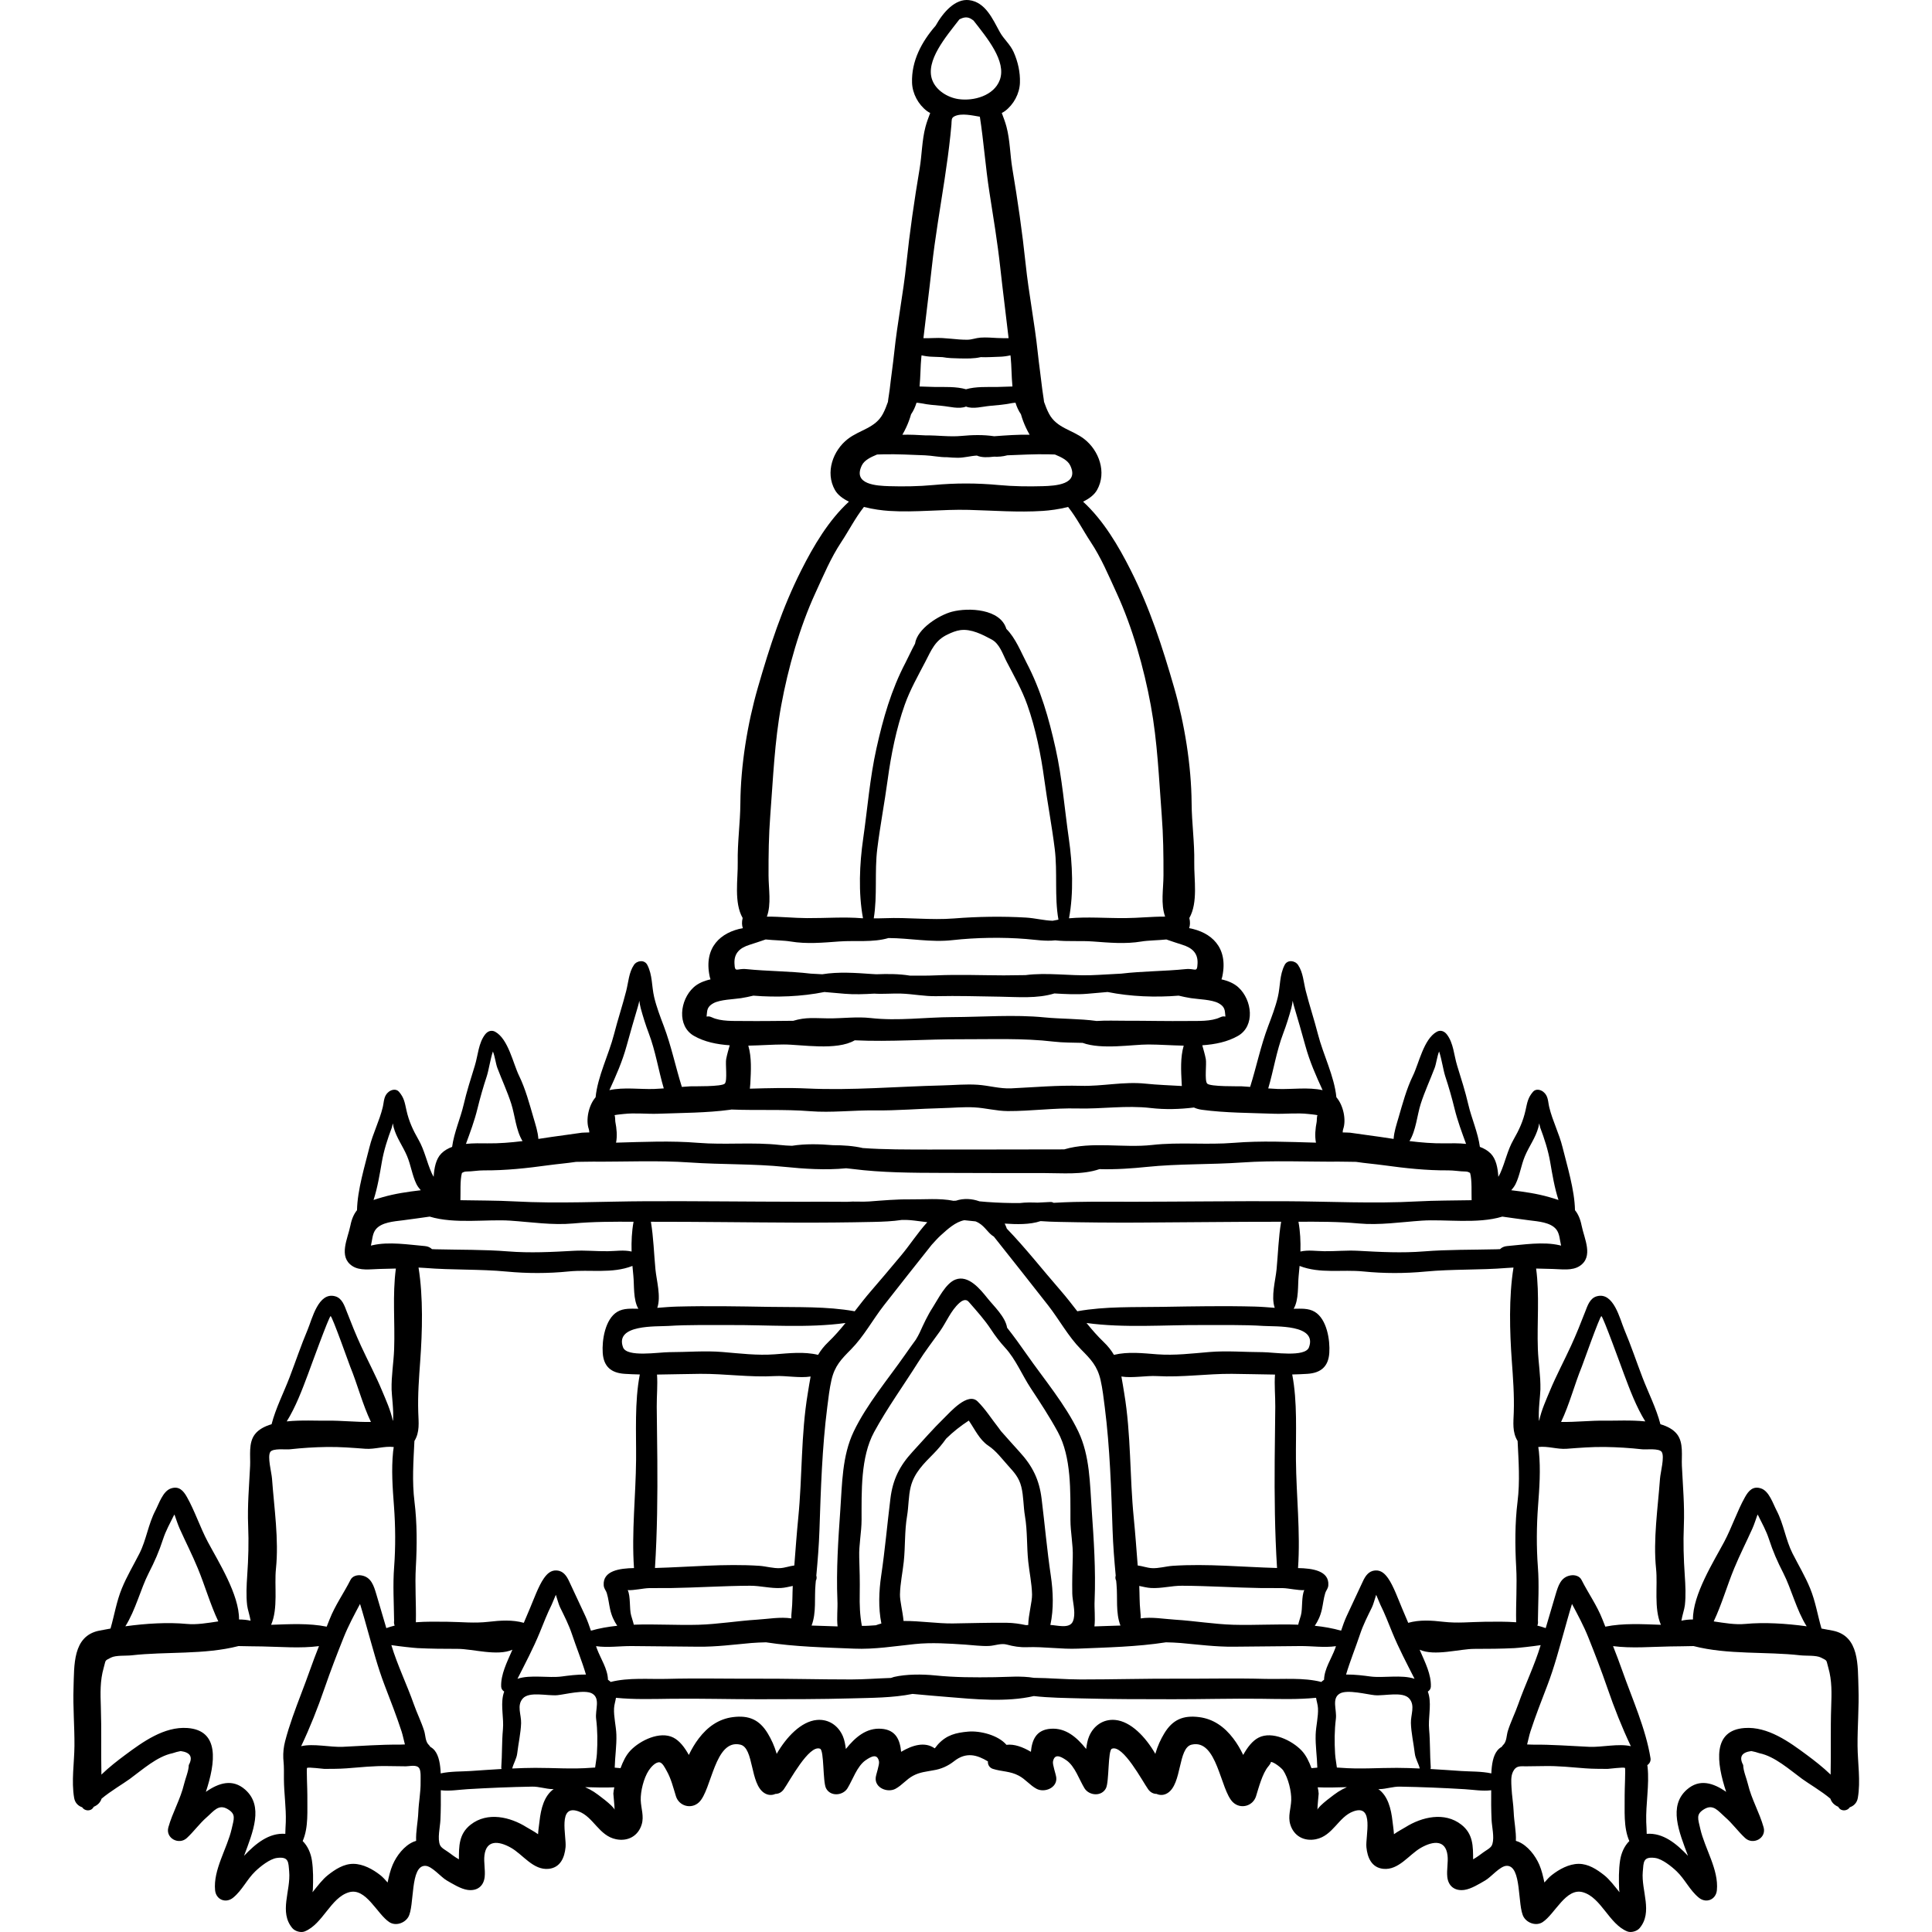 <?xml version="1.0" encoding="iso-8859-1"?>
<!-- Generator: Adobe Illustrator 19.0.0, SVG Export Plug-In . SVG Version: 6.00 Build 0)  -->
<svg xmlns="http://www.w3.org/2000/svg" xmlns:xlink="http://www.w3.org/1999/xlink" version="1.1" id="Layer_1" x="0px" y="0px" viewBox="0 0 511.994 511.994" style="enable-background:new 0 0 511.994 511.994;" xml:space="preserve">
<g>
	<g>
		<path d="M492.264,462.684c-0.043-5.107,0.418-10.251,0.244-15.346c-0.203-5.949,0.294-13.787-6.808-15.205    c-0.971-0.194-1.973-0.378-2.991-0.554c-1.021-3.5-1.578-7.148-3.005-10.633c-1.322-3.227-3.105-6.196-4.662-9.261    c-1.824-3.592-2.335-7.778-4.239-11.403c-0.924-1.761-1.954-5.095-4.074-5.825c-2.184-0.751-3.34,0.598-4.292,2.293    c-2.083,3.707-3.497,8.06-5.524,11.872c-2.711,5.095-8.347,13.998-8.265,20.549c-1.046,0.006-2.071,0.098-3.064,0.322    c0.217-1.387,0.8-3.033,0.921-4.108c0.287-2.537,0.148-5.316-0.025-7.858c-0.311-4.552-0.433-8.698-0.247-13.258    c0.214-5.257-0.267-10.554-0.519-15.801c-0.129-2.661,0.496-6.101-1.283-8.392c-0.993-1.278-2.566-2.103-4.406-2.646    c-1.102-4.26-3.189-8.296-4.759-12.399c-1.625-4.245-3.036-8.489-4.809-12.679c-1.165-2.751-2.816-10.079-7.296-8.826    c-1.844,0.516-2.46,2.509-3.066,4.071c-1.189,3.06-2.379,6.044-3.757,9.043c-1.813,3.947-3.924,7.894-5.587,11.897    c-0.994,2.393-2.291,5.209-2.841,7.921c-0.022,0-0.043-0.002-0.066-0.002c-0.229-2.674,0.344-6.625,0.377-8.213    c0.079-3.722-0.547-7.099-0.676-10.767c-0.248-7.025,0.483-14.295-0.46-21.303c1.489,0.045,2.979,0.08,4.486,0.114    c2.257,0.051,5.053,0.532,7.058-0.787c3.757-2.473,1.201-7.244,0.51-10.715c-0.358-1.803-0.952-3.094-1.756-4.077    c-0.1-5.389-2.105-11.836-3.3-16.688c-0.896-3.633-2.637-6.957-3.513-10.567c-0.376-1.55-0.232-3.051-1.591-4.118    c-0.763-0.599-1.999-0.86-2.729,0c-1.368,1.612-1.507,2.82-1.971,4.908c-0.641,2.884-1.718,5.216-3.185,7.77    c-1.617,2.815-2.191,5.954-3.507,8.876c-0.154,0.342-0.331,0.661-0.516,0.971c-0.15-2.412-0.609-4.735-2.032-6.174    c-0.786-0.794-1.771-1.354-2.859-1.755c-0.502-3.766-2.253-7.711-3.038-11.115c-0.822-3.563-1.915-6.948-2.99-10.434    c-0.85-2.755-0.946-5.945-2.718-8.247c-0.659-0.857-1.671-1.269-2.686-0.704c-3.475,1.938-4.722,8.414-6.335,11.698    c-1.629,3.32-2.748,7.44-3.77,10.974c-0.575,1.984-1.195,3.8-1.322,5.718c-1.166-0.173-2.335-0.351-3.514-0.529    c-2.66-0.401-5.344-0.706-8.007-1.118c-0.284-0.044-1.214-0.034-1.98-0.072c0.029-0.244,0.032-0.583,0.143-0.901    c0.831-2.391,0.069-6.262-1.809-8.421c-0.55-5.577-3.507-11.302-4.896-16.743c-0.983-3.848-2.245-7.611-3.221-11.457    c-0.583-2.299-0.692-4.867-2.039-6.864c-0.811-1.201-2.799-1.46-3.551,0c-1.393,2.708-1.121,5.574-1.809,8.508    c-0.599,2.557-1.629,5.252-2.561,7.713c-1.982,5.231-3.102,10.76-4.78,16.098c-0.742-0.06-1.484-0.114-2.227-0.153    c-0.816-0.042-8.397,0.14-9.167-0.737c-0.722-0.823-0.107-5.248-0.353-6.498c-0.243-1.235-0.596-2.435-0.935-3.641    c3.417-0.237,6.704-0.901,9.485-2.5c4.546-2.613,3.744-9.479,0.115-12.825c-1.175-1.084-2.747-1.749-4.514-2.144    c0.094-0.257,0.173-0.53,0.234-0.822c1.607-7.706-2.985-11.689-8.801-12.752c0.257-0.717,0.314-1.588,0.053-2.691    c2.353-4.129,1.221-10.266,1.301-14.73c0.096-5.318-0.662-10.425-0.698-15.671c-0.071-10.003-1.872-21.093-4.644-30.691    c-3.14-10.877-6.415-20.996-11.504-31.086c-3.245-6.435-7.219-13.195-12.617-18.152c1.622-0.786,2.971-1.797,3.706-3.099    c2.64-4.679,0.496-10.48-3.402-13.502c-3.196-2.476-7.3-2.871-9.326-6.699c-0.53-1.001-0.939-2.06-1.318-3.138    c-0.108-1.085-0.347-2.206-0.48-3.394c-0.364-3.261-0.852-6.485-1.195-9.747c-0.826-7.839-2.379-15.553-3.204-23.401    c-0.893-8.49-2.101-16.836-3.519-25.255c-0.616-3.662-0.603-7.527-1.561-11.122c-0.323-1.218-0.783-2.434-1.241-3.642    c0.29-0.154,0.578-0.311,0.851-0.517c2.305-1.73,3.86-4.614,3.957-7.494c0.094-2.788-0.523-5.545-1.647-8.089    c-0.944-2.137-2.606-3.395-3.709-5.396c-1.863-3.379-3.775-7.901-8.142-8.415c-3.588-0.422-6.788,3.096-8.845,6.783    c-3.712,4.265-6.442,9.366-6.247,15.118c0.098,2.879,1.652,5.764,3.957,7.494c0.273,0.204,0.562,0.363,0.851,0.517    c-0.458,1.208-0.917,2.426-1.241,3.642c-0.957,3.595-0.944,7.46-1.561,11.122c-1.417,8.419-2.626,16.764-3.519,25.255    c-0.825,7.849-2.379,15.561-3.204,23.401c-0.343,3.261-0.831,6.484-1.195,9.747c-0.133,1.188-0.371,2.309-0.48,3.394    c-0.377,1.077-0.787,2.137-1.317,3.138c-2.026,3.828-6.13,4.224-9.326,6.699c-3.898,3.022-6.042,8.822-3.402,13.502    c0.735,1.302,2.084,2.313,3.706,3.099c-5.398,4.957-9.372,11.718-12.617,18.152c-5.089,10.09-8.363,20.208-11.504,31.086    c-2.771,9.599-4.573,20.689-4.644,30.691c-0.036,5.247-0.794,10.353-0.698,15.671c0.08,4.465-1.052,10.602,1.301,14.73    c-0.261,1.104-0.204,1.974,0.053,2.691c-5.817,1.061-10.407,5.044-8.801,12.752c0.061,0.293,0.14,0.565,0.234,0.822    c-1.766,0.395-3.339,1.06-4.514,2.144c-3.629,3.347-4.432,10.213,0.115,12.825c2.781,1.598,6.068,2.262,9.485,2.5    c-0.34,1.206-0.692,2.406-0.936,3.641c-0.246,1.25,0.368,5.675-0.353,6.498c-0.77,0.878-8.352,0.696-9.167,0.737    c-0.742,0.039-1.484,0.093-2.227,0.153c-1.678-5.338-2.798-10.865-4.78-16.098c-0.932-2.46-1.962-5.155-2.561-7.713    c-0.686-2.933-0.416-5.8-1.809-8.508c-0.75-1.46-2.74-1.201-3.551,0c-1.347,1.998-1.456,4.566-2.039,6.864    c-0.977,3.846-2.239,7.61-3.221,11.457c-1.389,5.442-4.346,11.166-4.896,16.743c-1.878,2.159-2.64,6.03-1.809,8.421    c0.11,0.318,0.114,0.657,0.143,0.901c-0.765,0.039-1.696,0.028-1.98,0.072c-2.663,0.411-5.348,0.717-8.007,1.118    c-1.179,0.177-2.348,0.356-3.514,0.529c-0.127-1.918-0.747-3.734-1.322-5.718c-1.024-3.533-2.141-7.653-3.771-10.974    c-1.611-3.284-2.859-9.76-6.335-11.698c-1.014-0.565-2.026-0.153-2.685,0.704c-1.772,2.301-1.869,5.491-2.718,8.247    c-1.075,3.487-2.168,6.871-2.99,10.434c-0.784,3.404-2.535,7.349-3.037,11.115c-1.088,0.401-2.073,0.959-2.859,1.755    c-1.423,1.439-1.882,3.761-2.032,6.174c-0.185-0.31-0.361-0.629-0.515-0.971c-1.318-2.922-1.89-6.061-3.507-8.876    c-1.467-2.554-2.544-4.886-3.185-7.77c-0.464-2.088-0.604-3.294-1.971-4.908c-0.73-0.86-1.966-0.599-2.729,0    c-1.36,1.067-1.215,2.568-1.591,4.118c-0.877,3.61-2.619,6.935-3.513,10.567c-1.195,4.85-3.2,11.299-3.3,16.688    c-0.804,0.983-1.396,2.274-1.756,4.077c-0.69,3.471-3.247,8.242,0.51,10.715c2.005,1.32,4.801,0.838,7.058,0.787    c1.507-0.034,2.997-0.07,4.486-0.114c-0.943,7.008-0.21,14.28-0.46,21.303c-0.129,3.668-0.756,7.045-0.676,10.767    c0.033,1.588,0.606,5.539,0.377,8.213c-0.022,0-0.044,0.002-0.066,0.002c-0.55-2.714-1.845-5.529-2.841-7.921    c-1.663-4.003-3.774-7.951-5.587-11.897c-1.379-2.998-2.568-5.982-3.757-9.043c-0.608-1.562-1.222-3.555-3.066-4.071    c-4.48-1.253-6.13,6.075-7.296,8.826c-1.773,4.19-3.184,8.433-4.809,12.679c-1.57,4.103-3.658,8.139-4.759,12.399    c-1.841,0.543-3.413,1.367-4.406,2.646c-1.781,2.291-1.154,5.729-1.283,8.392c-0.254,5.246-0.735,10.544-0.519,15.801    c0.186,4.56,0.065,8.706-0.247,13.258c-0.174,2.542-0.313,5.32-0.025,7.858c0.121,1.074,0.704,2.721,0.921,4.108    c-0.993-0.223-2.019-0.316-3.064-0.322c0.082-6.551-5.554-15.454-8.265-20.549c-2.027-3.811-3.441-8.165-5.524-11.872    c-0.952-1.695-2.108-3.044-4.292-2.293c-2.119,0.73-3.15,4.064-4.074,5.825c-1.904,3.625-2.415,7.811-4.239,11.403    c-1.557,3.065-3.34,6.034-4.662,9.261c-1.427,3.485-1.985,7.133-3.005,10.633c-1.018,0.176-2.02,0.36-2.991,0.554    c-7.101,1.417-6.605,9.255-6.808,15.205c-0.174,5.095,0.288,10.239,0.244,15.346c-0.039,4.521-0.847,9.32-0.08,13.777    c0.228,1.322,1.081,2.128,2.132,2.482c0.571,0.953,2.226,1.201,2.952,0.045c0.04-0.063,0.092-0.128,0.135-0.192    c0.954-0.397,1.735-1.124,2.049-2.135c2.385-2.011,5.745-3.964,7.485-5.236c3.292-2.404,7.247-5.982,11.307-6.804    c0.71-0.247,1.435-0.438,2.177-0.576c2.57,0.347,3.284,1.582,2.143,3.703c-0.026,1.584-0.879,3.485-1.242,5.01    c-0.974,4.088-3.048,7.502-4.168,11.487c-0.813,2.897,2.794,4.787,4.891,2.847c1.891-1.749,3.326-3.816,5.288-5.523    c1.84-1.601,3.13-3.588,5.546-2.138c2.242,1.346,1.678,2.468,1.052,5.224c-1.187,5.217-4.922,10.817-4.397,16.266    c0.243,2.514,2.839,3.567,4.78,1.98c2.434-1.99,3.638-4.839,5.878-6.989c1.333-1.279,3.841-3.291,5.706-3.541    c3.234-0.432,3.049,1.12,3.272,3.634c0.449,5.053-2.751,10.722,0.851,14.976c0.689,0.814,2.251,1.268,3.257,0.86    c4.841-1.959,6.862-8.956,11.736-10.377c4.498-1.312,7.404,5.731,10.681,7.903c1.672,1.108,4.042,0.306,5.024-1.318    c1.756-2.899,0.403-13.815,4.588-13.59c1.734,0.093,4.068,2.979,5.599,3.862c1.577,0.909,3.727,2.261,5.539,2.516    c2.473,0.348,4.262-0.924,4.532-3.452c0.202-1.902-0.286-3.854-0.058-5.721c0.503-4.109,3.726-3.867,7.027-2    c3.172,1.792,5.902,6.026,10.017,5.586c3.073-0.328,4.188-2.983,4.451-5.746c0.275-2.891-2.152-11.493,3.438-9.48    c3.962,1.428,5.396,6.473,9.957,7.388c3.14,0.629,5.862-0.861,6.786-3.947c0.651-2.173-0.182-4.21-0.26-6.389    c-0.082-2.319,0.776-5.853,2.115-7.889c0.527-0.8,1.729-2.239,2.818-2.166c0.829,0.055,1.506,1.511,1.909,2.213    c1.196,2.081,1.772,4.484,2.478,6.758c0.824,2.659,4.092,3.553,6.124,1.617c3.39-3.23,4.131-16.862,10.956-15.266    c3.648,0.853,2.497,10.425,6.376,12.834c1.005,0.624,2.04,0.611,2.911,0.219c0.793-0.001,1.617-0.367,2.227-1.224    c1.49-2.093,6.69-11.938,9.615-10.748c1.096,0.447,0.689,8.726,1.567,10.459c1.156,2.285,4.477,2.005,5.705,0    c1.387-2.265,2.517-5.822,4.78-7.398c1.671-1.164,3.146-1.771,3.558,0.327c0.159,0.806-0.765,3.34-0.867,4.23    c-0.316,2.773,3.139,4.124,5.229,3c1.762-0.947,2.886-2.514,4.706-3.481c1.838-0.975,3.561-1.066,5.388-1.433    c1.963-0.301,3.83-1.124,5.418-2.383c3.252-2.58,6.16-1.677,8.994,0.036c-0.086,0.866,0.417,1.701,1.332,1.986    c2.389,0.747,4.523,0.562,6.84,1.793c1.821,0.967,2.944,2.534,4.706,3.481c2.09,1.124,5.545-0.228,5.229-3    c-0.101-0.89-1.025-3.424-0.867-4.23c0.411-2.097,1.886-1.49,3.558-0.327c2.262,1.576,3.394,5.134,4.78,7.398    c1.227,2.005,4.547,2.285,5.705,0c0.877-1.732,0.469-10.013,1.565-10.459c2.925-1.191,8.126,8.654,9.615,10.748    c0.61,0.857,1.433,1.222,2.227,1.224c0.871,0.393,1.906,0.407,2.911-0.219c3.878-2.409,2.728-11.981,6.376-12.834    c6.825-1.596,7.566,12.035,10.956,15.266c2.031,1.936,5.301,1.041,6.124-1.617c0.662-2.134,1.688-6.055,3.23-7.861    c0.269-0.315,0.832-1.094,0.673-1.209c0.817-0.025,2.876,1.617,3.301,2.265c1.34,2.036,2.198,5.57,2.115,7.888    c-0.078,2.179-0.911,4.216-0.26,6.389c0.925,3.084,3.646,4.575,6.786,3.947c4.561-0.913,5.995-5.96,9.957-7.388    c5.59-2.014,3.163,6.589,3.438,9.48c0.263,2.763,1.377,5.418,4.451,5.746c4.115,0.438,6.846-3.794,10.017-5.586    c3.301-1.866,6.524-2.108,7.027,2c0.228,1.869-0.26,3.82-0.058,5.721c0.27,2.528,2.059,3.8,4.532,3.452    c1.812-0.255,3.962-1.607,5.539-2.516c1.531-0.883,3.865-3.768,5.599-3.862c4.185-0.224,2.832,10.69,4.588,13.59    c0.983,1.623,3.352,2.426,5.024,1.317c3.277-2.171,6.183-9.214,10.681-7.903c4.874,1.421,6.895,8.419,11.736,10.377    c1.006,0.407,2.568-0.047,3.257-0.86c3.602-4.253,0.401-9.923,0.851-14.975c0.223-2.514,0.038-4.068,3.272-3.634    c1.864,0.249,4.373,2.262,5.706,3.541c2.24,2.151,3.444,5,5.878,6.989c1.94,1.587,4.538,0.534,4.78-1.98    c0.527-5.45-3.21-11.049-4.397-16.266c-0.626-2.755-1.191-3.877,1.052-5.224c2.416-1.45,3.706,0.536,5.546,2.138    c1.96,1.707,3.395,3.774,5.288,5.523c2.098,1.939,5.705,0.049,4.892-2.847c-1.121-3.987-3.194-7.4-4.168-11.487    c-0.363-1.527-1.216-3.427-1.242-5.01c-1.142-2.123-0.428-3.357,2.143-3.703c0.74,0.138,1.467,0.329,2.177,0.576    c4.061,0.822,8.015,4.4,11.307,6.804c1.741,1.272,5.101,3.224,7.485,5.236c0.314,1.012,1.094,1.738,2.049,2.135    c0.044,0.063,0.095,0.128,0.135,0.192c0.726,1.155,2.381,0.909,2.952-0.045c1.051-0.354,1.905-1.16,2.132-2.482    C493.111,472.004,492.302,467.206,492.264,462.684z M459.591,415.588c1.473-3.56,3.223-6.989,4.802-10.505    c0.495-1.101,0.907-2.43,1.373-3.723c0.091,0.134,0.163,0.248,0.2,0.322c0.993,2.007,2.093,3.982,2.798,6.136    c1.134,3.459,2.214,5.908,3.85,9.107c2.074,4.054,3.488,9.848,6.168,14.056c-5.462-0.744-11.215-1.107-16.296-0.625    c-2.634,0.25-5.486-0.248-8.341-0.673C456.275,425.195,457.682,420.199,459.591,415.588z M419.195,362.164    c0.219-0.535,4.754-13.34,5.185-13.382c0.395-0.039,5.395,13.783,5.98,15.342c1.569,4.183,3.244,8.674,5.652,12.559    c-3.878-0.402-8.039-0.15-10.618-0.196c-3.89-0.069-7.823,0.417-11.693,0.336C415.929,372.164,417.264,366.875,419.195,362.164z     M407.594,399.11c0.361-4.77,0.717-9.642,0.228-14.431c-0.04-0.385-0.098-0.789-0.167-1.206c2.459-0.315,5.026,0.649,7.505,0.464    c3.495-0.26,6.696-0.527,10.233-0.475c3.382,0.049,6.477,0.253,9.835,0.618c0.974,0.106,4.497-0.341,5.15,0.709    c0.797,1.28-0.341,5.392-0.463,7.061c-0.565,7.8-1.848,16.127-1.041,23.916c0.463,4.478-0.625,10.408,1.275,14.817    c-4.892-0.168-9.999-0.469-14.725,0.494c-0.259-0.649-0.517-1.296-0.772-1.946c-1.477-3.763-3.732-6.867-5.537-10.447    c-0.543-1.078-1.836-1.375-2.916-1.187c-2.609,0.455-3.268,2.791-3.943,5.028c-0.897,2.972-1.764,5.956-2.634,8.939    c-0.733-0.264-1.471-0.481-2.214-0.67c0.163-0.38,0.221-0.809,0.15-1.28c0.053-4.861,0.358-9.442-0.008-14.254    C407.151,410.014,407.199,404.346,407.594,399.11z M401.628,313.808c1.141-2.325,1.477-5.017,2.482-7.41    c1.147-2.733,2.824-4.84,3.589-7.709c0.08-0.299,0.141-0.635,0.196-0.985c0.12,0.554,0.217,0.97,0.267,1.104    c1.124,2.99,2.098,5.976,2.646,9.134c0.575,3.315,1.138,6.797,2.2,10.059c-0.764-0.263-1.588-0.505-2.473-0.76    c-3.217-0.924-6.626-1.42-10.04-1.819C400.938,314.899,401.354,314.367,401.628,313.808z M398.123,322.411    c2.373,0.326,4.738,0.679,7.121,0.978c2.412,0.302,5.605,0.519,7.142,2.363c0.946,1.133,0.968,2.946,1.313,4.347    c-0.127-0.032-0.251-0.063-0.403-0.098c-4.391-1.017-9.521-0.153-13.912,0.217c-0.803,0.068-1.415,0.377-1.857,0.81    c-0.342,0.019-0.681,0.034-1.008,0.042c-6.29,0.156-12.872,0.054-19.149,0.557c-5.844,0.468-11.605,0.165-17.481-0.16    c-2.977-0.165-6.003,0.155-8.986,0.112c-2.227-0.033-4.163-0.389-6.281,0.085c0.075-2.647-0.046-5.294-0.521-7.897    c5.322-0.015,10.667-0.032,15.951,0.457c5.527,0.511,11.183-0.368,16.721-0.744C382.962,323.061,391.54,324.42,398.123,322.411z     M401.797,415.259c0.279,4.888-0.113,9.61-0.005,14.551c0,0.036,0.011,0.065,0.013,0.1c-2.736-0.205-5.523-0.16-8.356-0.13    c-3.789,0.04-7.157,0.447-10.947,0.006c-3.126-0.363-6.294-0.579-9.314,0.276c-0.537-1.272-1.072-2.543-1.614-3.813    c-0.973-2.284-2.298-5.995-3.71-7.988c-0.845-1.193-1.852-2.207-3.461-2.076c-1.696,0.139-2.582,1.471-3.234,2.891    c-1.396,3.039-2.885,6.117-4.287,9.179c-0.574,1.25-1.038,2.562-1.477,3.885c-2.267-0.645-4.602-1.05-6.975-1.296    c0.854-1.276,1.501-2.635,1.886-4.374c0.321-1.451,0.444-2.844,0.863-4.217c0.276-0.911,0.77-1.182,0.837-2.165    c0.261-3.84-4.215-4.472-8.027-4.537c0.666-9.575-0.471-19.121-0.554-28.692c-0.062-7.261,0.425-15.289-0.986-22.616    c1.353-0.031,2.702-0.079,4.042-0.169c3.538-0.237,5.536-1.903,5.784-5.534c0.233-3.405-0.644-8.989-3.869-10.904    c-1.699-1.01-3.695-0.816-5.572-0.807c1.409-2.405,1.059-6.222,1.326-8.782c0.089-0.852,0.168-1.709,0.24-2.568    c5.446,2.131,11.233,0.893,16.931,1.468c5.403,0.545,10.988,0.542,16.409,0.027c7.169-0.68,14.447-0.369,21.643-0.96    c0.538-0.044,1.112-0.074,1.705-0.101c-1.268,7.88-1,17.005-0.455,24.612c0.33,4.605,0.68,9.083,0.529,13.74    c-0.088,2.698-0.441,5.25,1.017,7.604c0.261,5.386,0.655,10.7-0.021,16.12C401.46,403.57,401.478,409.645,401.797,415.259z     M374.866,444.895c-3.407-1.167-8.259-0.155-11.728-0.617c-1.661-0.221-4.055-0.549-6.419-0.515    c1.054-3.562,2.534-7.174,3.688-10.635c0.86-2.58,1.986-4.754,3.17-7.177c0.402-0.824,0.712-2.127,1.12-3.32    c0.474,1.105,0.968,2.345,1.082,2.572c1.219,2.443,2.158,4.923,3.192,7.442C370.693,436.84,372.819,440.858,374.866,444.895z     M155.117,428.256c-1.402-3.062-2.891-6.14-4.287-9.179c-0.652-1.42-1.538-2.753-3.234-2.891    c-1.609-0.132-2.616,0.883-3.461,2.076c-1.413,1.993-2.737,5.706-3.71,7.988c-0.542,1.271-1.077,2.542-1.614,3.813    c-3.021-0.856-6.189-0.639-9.314-0.276c-3.788,0.441-7.156,0.034-10.945-0.006c-2.834-0.031-5.62-0.075-8.356,0.13    c0.001-0.036,0.012-0.063,0.013-0.1c0.108-4.94-0.283-9.663-0.005-14.551c0.32-5.613,0.337-11.689-0.358-17.271    c-0.676-5.42-0.282-10.734-0.021-16.12c1.457-2.354,1.105-4.904,1.017-7.604c-0.152-4.658,0.199-9.137,0.529-13.74    c0.545-7.607,0.813-16.731-0.455-24.612c0.594,0.027,1.168,0.058,1.705,0.101c7.195,0.591,14.474,0.28,21.642,0.96    c5.422,0.515,11.007,0.518,16.409-0.027c5.698-0.575,11.485,0.663,16.931-1.468c0.072,0.859,0.15,1.716,0.24,2.568    c0.267,2.56-0.083,6.377,1.326,8.782c-1.877-0.008-3.873-0.202-5.572,0.807c-3.225,1.917-4.102,7.5-3.869,10.904    c0.248,3.632,2.246,5.297,5.784,5.534c1.34,0.09,2.689,0.138,4.042,0.169c-1.411,7.328-0.924,15.355-0.986,22.616    c-0.081,9.573-1.22,19.118-0.554,28.692c-3.813,0.065-8.287,0.696-8.027,4.537c0.067,0.983,0.561,1.255,0.837,2.165    c0.417,1.373,0.541,2.765,0.863,4.217c0.385,1.739,1.032,3.098,1.886,4.374c-2.373,0.247-4.708,0.65-6.975,1.296    C156.154,430.818,155.689,429.506,155.117,428.256z M155.28,443.764c-2.365-0.034-4.759,0.294-6.419,0.515    c-3.469,0.462-8.321-0.55-11.728,0.617c2.046-4.036,4.172-8.055,5.896-12.251c1.034-2.519,1.973-4.997,3.192-7.442    c0.114-0.228,0.609-1.467,1.081-2.572c0.408,1.192,0.718,2.496,1.12,3.32c1.184,2.423,2.309,4.599,3.17,7.177    C152.746,436.59,154.226,440.201,155.28,443.764z M337.957,372.788c-0.031,4.688-0.116,9.381-0.154,14.072    c-0.075,9.493,0.025,19.194,0.623,28.671c-9.171-0.249-18.468-1.18-27.623-0.579c-1.805,0.119-3.774,0.729-5.581,0.615    c-1.247-0.079-2.47-0.547-3.723-0.703c-0.329-4.201-0.629-8.423-1.045-12.61c-1.095-11.012-0.695-22.081-2.529-33.04    c-0.268-1.604-0.483-3.06-0.747-4.424c2.988,0.468,6.556-0.281,9.474-0.115c6.63,0.375,13.166-0.637,19.768-0.597    c3.784,0.022,7.63,0.159,11.464,0.193C337.68,367.079,337.976,369.886,337.957,372.788z M304.995,420.829    c2.754,0.168,5.467-0.609,8.234-0.596c7.083,0.032,14.119,0.508,21.183,0.618c1.863,0.029,3.727-0.034,5.588,0.012    c1.562,0.039,4.002,0.636,5.648,0.531c-0.798,1.635-0.415,4.907-0.896,6.666c-0.29,1.06-0.566,1.785-0.713,2.494    c-5.753-0.206-11.614,0.183-17.171,0.019c-5.145-0.153-10.28-1.023-15.41-1.345c-3.122-0.196-6.203-0.785-9.165-0.341    c0.013-0.603-0.026-1.24-0.101-1.958c-0.239-2.26-0.174-4.421-0.281-6.643C302.928,420.492,303.941,420.764,304.995,420.829z     M334.613,358.333c-4.642-0.002-9.492-0.424-14.107-0.039c-4.585,0.382-9.227,0.959-13.854,0.608    c-3.808-0.289-7.718-0.755-11.454,0.145c-0.669-1.153-1.541-2.281-2.736-3.426c-1.631-1.564-3.106-3.263-4.524-5.015    c10.015,1.369,20.578,0.487,30.63,0.543c5.409,0.031,10.89-0.112,16.291,0.236c3.186,0.204,14.26-0.453,12.033,5.654    C345.894,359.775,337.475,358.336,334.613,358.333z M338.3,336.388c-0.275,2.879-1.524,7.196-0.489,10.197    c-1.755-0.136-3.508-0.287-5.277-0.334c-8.14-0.213-16.307-0.061-24.447,0.076c-7.451,0.126-15.14-0.159-22.5,1.152    c-0.031,0.006-0.052,0.025-0.081,0.033c-1.441-1.859-2.882-3.726-4.432-5.506c-4.773-5.48-9.234-11.199-14.262-16.413    c-0.152-0.457-0.348-0.899-0.563-1.333c3.092,0.203,6.653,0.315,9.508-0.657c1.59,0.125,3.192,0.176,4.792,0.21    c6.906,0.148,13.805,0.21,20.713,0.183c12.75-0.052,25.497-0.237,38.246-0.224C338.811,327.899,338.697,332.242,338.3,336.388z     M277.766,345.936c2.965,3.804,5.324,8.232,8.702,11.651c2.559,2.59,4.322,4.356,5.189,8.121c0.534,2.318,0.817,4.879,1.118,7.239    c1.365,10.715,1.705,21.756,2.064,32.54c0.134,4.041,0.463,8.046,0.83,12.058c-0.15,0.477-0.086,0.939,0.123,1.345    c0.029,0.316,0.058,0.632,0.087,0.95c0.34,3.61-0.277,7.5,1.046,10.942c-2.301,0.047-4.595,0.173-6.895,0.228    c0.266-2.247-0.065-4.736,0.052-6.928c0-0.014,0-0.028,0-0.043c0.321-8.007-0.213-15.936-0.77-23.886    c-0.488-6.955-0.474-14.339-3.534-20.753c-3.44-7.21-9.126-13.935-13.691-20.475c-1.596-2.287-3.339-4.715-5.202-7.076    c-0.425-2.85-3.569-5.772-5.187-7.796c-1.865-2.333-5.051-6.32-8.538-4.944c-2.569,1.013-4.542,5.147-5.974,7.361    c-1.396,2.159-2.409,4.378-3.471,6.707c-0.283,0.622-0.651,1.229-1.011,1.842c-0.97,1.322-1.905,2.637-2.79,3.907    c-4.565,6.539-10.251,13.264-13.691,20.475c-3.06,6.415-3.046,13.798-3.534,20.753c-0.557,7.951-1.091,15.88-0.77,23.886    c0,0.014,0,0.028,0,0.043c0.115,2.192-0.215,4.681,0.051,6.928c-2.3-0.055-4.595-0.181-6.895-0.228    c1.322-3.442,0.706-7.331,1.046-10.942c0.029-0.317,0.058-0.632,0.087-0.95c0.209-0.405,0.274-0.867,0.123-1.345    c0.368-4.014,0.696-8.019,0.83-12.058c0.358-10.783,0.699-21.824,2.064-32.54c0.3-2.36,0.584-4.922,1.118-7.239    c0.866-3.766,2.629-5.531,5.189-8.121c3.378-3.419,5.737-7.846,8.702-11.651c4.176-5.359,8.419-10.695,12.659-16.041    c0.857-0.944,1.649-1.829,2.361-2.474c1.863-1.685,3.948-3.618,6.301-4.058c0.992,0.105,1.984,0.206,2.975,0.31    c0.284,0.116,0.571,0.251,0.864,0.424c1.716,1.015,2.509,2.773,3.984,3.607C268.19,333.787,273.02,339.846,277.766,345.936z     M278.465,417.511c-0.999-6.746-1.597-13.598-2.435-20.359c-0.623-5.034-2.378-8.628-5.888-12.445    c-1.642-1.786-3.254-3.639-4.89-5.466c-0.189-0.284-0.394-0.572-0.632-0.871c-1.837-2.313-3.437-4.913-5.551-6.985    c-2.596-2.543-7.224,2.802-8.897,4.431c-2.899,2.823-5.631,5.97-8.319,8.892c-3.509,3.817-5.264,7.411-5.888,12.445    c-0.837,6.761-1.436,13.613-2.435,20.359c-0.612,4.135-0.794,8.569,0.04,12.73c-0.5,0.13-0.988,0.288-1.468,0.465    c-1.224,0.061-2.486,0.214-3.705,0.153c-0.532-2.963-0.617-5.489-0.562-8.53c0.058-3.221-0.029-6.444-0.132-9.663    c-0.107-3.368,0.614-6.562,0.621-9.917c0.015-7.416-0.295-16.604,3.337-23.268c3.465-6.358,7.847-12.412,11.699-18.542    c1.75-2.784,3.763-5.386,5.672-8.06c1.793-2.51,2.895-5.511,5.219-7.594c0.564-0.505,1.36-0.984,2.036-0.641    c0.235,0.12,0.414,0.323,0.588,0.523c2.018,2.326,4.064,4.577,5.754,7.154c1.141,1.742,2.373,3.353,3.763,4.863    c2.775,3.015,4.5,7.266,6.757,10.685c2.507,3.799,5.008,7.611,7.187,11.611c3.632,6.664,3.321,15.852,3.337,23.268    c0.007,3.355,0.727,6.549,0.621,9.917c-0.102,3.206-0.188,6.416-0.133,9.624c0.036,1.971,0.853,4.588,0.396,6.644    c-0.06,0.268-0.141,0.527-0.249,0.773c-0.876,2.005-4.18,0.986-5.952,0.92C279.281,426.356,279.096,421.773,278.465,417.511z     M273.501,422.559c0.041,1.907-0.971,5.375-1.012,8.095c-0.224,0.008-0.447,0.002-0.67,0.002    c-1.615-0.337-3.253-0.585-4.995-0.606c-4.763-0.056-9.563,0.113-14.329,0.174c-3.983,0.051-8.618-0.685-13.047-0.658    c-0.226-2.503-0.986-5.346-0.951-7.007c0.063-2.939,0.701-5.805,1.01-8.721c0.429-4.044,0.189-8.053,0.871-12.074    c0.44-2.59,0.341-5.25,0.971-7.766c0.919-3.673,3.455-6.13,6.044-8.753c1.181-1.196,2.321-2.543,3.337-3.987    c1.839-1.81,3.843-3.381,6.006-4.795c1.587,2.282,2.818,5.081,5.176,6.654c2.124,1.417,3.565,3.431,5.25,5.295    c1.594,1.763,2.877,3.143,3.488,5.585c0.63,2.516,0.531,5.176,0.971,7.766c0.682,4.022,0.442,8.031,0.871,12.074    C272.8,416.754,273.437,419.62,273.501,422.559z M238.743,332.775c-0.259,0.308-0.518,0.616-0.778,0.926    c-2.336,2.784-4.714,5.632-7.042,8.306c-1.55,1.781-2.991,3.647-4.432,5.506c-0.029-0.007-0.051-0.027-0.081-0.033    c-7.36-1.31-15.048-1.026-22.5-1.152c-8.14-0.138-16.306-0.289-24.447-0.076c-1.769,0.046-3.523,0.197-5.277,0.334    c1.035-3.002-0.214-7.318-0.489-10.197c-0.397-4.146-0.51-8.489-1.207-12.615c12.748-0.012,25.497,0.174,38.246,0.224    c6.908,0.028,13.807-0.035,20.713-0.183c2.539-0.054,5.081-0.153,7.571-0.53c0.775-0.011,1.517,0.001,2.203,0.061    c1.515,0.132,3.016,0.383,4.515,0.544C243.167,326.712,241.166,329.894,238.743,332.775z M177.138,351.384    c5.4-0.347,10.882-0.205,16.291-0.236c10.051-0.056,20.616,0.826,30.63-0.543c-1.417,1.752-2.891,3.452-4.524,5.015    c-1.195,1.146-2.067,2.273-2.736,3.426c-3.736-0.899-7.646-0.434-11.454-0.145c-4.627,0.351-9.269-0.226-13.854-0.608    c-4.615-0.385-9.465,0.035-14.107,0.039c-2.862,0.001-11.28,1.442-12.278-1.295C162.878,350.933,173.952,351.588,177.138,351.384z     M206.775,415.565c-1.806,0.114-3.775-0.496-5.581-0.615c-9.154-0.599-18.452,0.33-27.623,0.579    c0.598-9.477,0.699-19.177,0.623-28.671c-0.038-4.691-0.123-9.382-0.154-14.072c-0.019-2.902,0.277-5.71,0.073-8.517    c3.834-0.034,7.68-0.17,11.464-0.193c6.603-0.04,13.138,0.972,19.768,0.597c2.918-0.165,6.486,0.584,9.474,0.115    c-0.264,1.362-0.479,2.818-0.747,4.424c-1.836,10.958-1.435,22.028-2.529,33.04c-0.416,4.185-0.715,8.408-1.045,12.61    C209.244,415.018,208.022,415.486,206.775,415.565z M210.085,420.286c-0.107,2.221-0.042,4.384-0.281,6.643    c-0.076,0.718-0.115,1.355-0.101,1.958c-2.962-0.444-6.043,0.145-9.165,0.341c-5.13,0.322-10.265,1.193-15.41,1.345    c-5.557,0.165-11.418-0.224-17.171-0.019c-0.147-0.709-0.424-1.434-0.713-2.494c-0.482-1.759-0.098-5.031-0.896-6.666    c1.647,0.105,4.086-0.492,5.648-0.531c1.862-0.046,3.727,0.018,5.588-0.012c7.066-0.11,14.1-0.585,21.183-0.618    c2.768-0.013,5.48,0.764,8.234,0.596C208.056,420.764,209.07,420.492,210.085,420.286z M167.482,436.219    c5.881,0.052,11.763,0.113,17.646,0.17c4.658,0.046,9.329-0.562,13.967-0.978c1.258-0.113,2.573-0.148,3.903-0.186    c7.713,1.198,15.53,1.349,23.307,1.678c5.482,0.232,10.793-0.665,16.16-1.216c4.438-0.456,8.909-0.143,13.345,0.149    c2.07,0.136,4.216,0.448,6.29,0.355c1.516-0.068,3.187-0.791,4.734-0.362c1.725,0.478,3.488,0.757,5.3,0.689    c4.567-0.172,9.061,0.576,13.559,0.385c7.777-0.328,15.594-0.481,23.307-1.678c1.33,0.038,2.646,0.073,3.903,0.186    c4.637,0.416,9.308,1.024,13.967,0.978c5.881-0.058,11.763-0.119,17.646-0.17c3.279-0.029,6.384,0.477,9.523,0.027    c-0.073,0.207-0.139,0.417-0.213,0.622c-0.978,2.677-2.882,5.393-2.943,8.281c-0.261,0.173-0.499,0.369-0.722,0.582    c-4.742-1.216-10.124-0.686-14.985-0.816c-7.736-0.205-15.464-0.02-23.206-0.052c-8.524-0.034-17.044,0.209-25.567,0.205    c-4.126-0.002-8.282-0.39-12.423-0.432c-3.378-0.562-6.884-0.217-10.355-0.166c-5.325,0.079-10.57,0.068-15.857-0.474    c-3.301-0.338-7.622-0.353-10.847,0.404c-0.154,0.036-0.452,0.136-0.807,0.268c-3.509,0.113-7.027,0.397-10.521,0.4    c-8.522,0.006-17.043-0.239-25.567-0.205c-7.742,0.032-15.47-0.153-23.206,0.052c-4.86,0.128-10.241-0.401-14.985,0.816    c-0.222-0.213-0.462-0.409-0.722-0.582c-0.061-2.888-1.965-5.604-2.943-8.281c-0.074-0.205-0.141-0.416-0.213-0.622    C161.098,436.698,164.203,436.191,167.482,436.219z M376.511,292.5c1.067-3.306,2.466-6.267,3.686-9.5    c0.416-1.105,0.618-2.929,1.175-4.358c0.718,2.154,1.088,4.944,1.651,6.646c0.934,2.828,1.739,5.65,2.448,8.54    c0.79,3.22,1.931,6.256,3.046,9.309c-1.967-0.207-3.976-0.162-5.66-0.14c-3.172,0.041-6.258-0.219-9.339-0.599    C375.263,299.59,375.548,295.48,376.511,292.5z M340.069,273.834c0.806-2.12,1.538-4.45,2.134-6.657    c0.162-0.598,0.274-1.272,0.369-1.973c0.109,0.517,0.221,1.013,0.349,1.444c1.032,3.474,2.038,6.94,2.997,10.437    c1.175,4.287,2.817,7.964,4.582,11.813c-3.783-0.838-8.158-0.183-11.85-0.311c-0.853-0.029-1.705-0.083-2.559-0.147    C337.511,283.617,338.271,278.556,340.069,273.834z M254.258,5.12c0.233-0.117,0.47-0.224,0.717-0.311    c1.294-0.453,2.087-0.071,3.013,0.631c3.508,4.515,8.817,10.781,6.958,15.768c-1.549,4.157-6.911,5.64-10.932,5.055    c-2.856-0.416-5.922-2.268-6.961-5.055C245.148,16.103,250.759,9.657,254.258,5.12z M246.928,70.884    c0.857-7.833,2.222-15.598,3.399-23.387c0.588-3.891,1.133-7.791,1.542-11.706c0.096-0.92,0.187-1.841,0.266-2.762    c0.095-1.115-0.115-1.763,0.814-2.213c1.892-0.916,4.766-0.197,6.719,0.115c1.026,6.606,1.493,13.334,2.527,19.961    c1.038,6.652,2.144,13.297,2.877,19.992c0.686,6.271,1.5,12.499,2.213,18.734c-0.991-0.003-1.978,0.011-2.914-0.039    c-1.508-0.08-3.028-0.212-4.537-0.106c-1.22,0.085-2.259,0.543-3.461,0.558c-2.904,0.038-5.893-0.604-8.745-0.451    c-0.934,0.049-1.922,0.035-2.914,0.039C245.427,83.385,246.241,77.156,246.928,70.884z M244.156,94.71    c0.019-0.181,0.041-0.362,0.06-0.543c0.933,0.208,1.89,0.357,2.959,0.377c0.837,0.016,1.714,0.067,2.601,0.101    c1.454,0.273,2.971,0.304,4.459,0.335c1.981,0.042,3.84,0.089,5.666-0.336c1.652,0.082,3.355-0.07,4.921-0.101    c1.07-0.02,2.027-0.169,2.959-0.377c0.019,0.181,0.041,0.362,0.06,0.543c0.235,2.3,0.204,5.04,0.464,7.713    c-1.242,0.011-2.543,0.11-4.047,0.126c-2.512,0.026-5.694-0.145-8.26,0.61c-2.567-0.756-5.748-0.585-8.26-0.61    c-1.503-0.015-2.804-0.115-4.047-0.126C243.952,99.749,243.922,97.01,244.156,94.71z M240.159,113.242    c0.474-1.019,0.933-2.208,1.285-3.461c0.639-0.914,1.099-1.95,1.441-3.055c0.396,0.026,0.794,0.065,1.198,0.146    c1.878,0.376,3.549,0.503,5.439,0.671c2.154,0.192,4.647,0.95,6.478,0.195c1.831,0.755,4.323-0.004,6.478-0.195    c1.889-0.168,3.561-0.295,5.439-0.671c0.403-0.081,0.8-0.12,1.196-0.146c0.343,1.104,0.802,2.14,1.441,3.055    c0.351,1.253,0.811,2.442,1.285,3.461c0.315,0.677,0.657,1.329,1.022,1.964c-3.114-0.061-6.251,0.168-9.393,0.403    c-2.854-0.425-5.67-0.368-8.744-0.08c-3.064,0.287-6.241-0.187-9.394-0.145c-2.071-0.13-4.138-0.22-6.194-0.179    C239.502,114.571,239.844,113.919,240.159,113.242z M228.403,123.313c0.669-1.359,2.313-2.152,4.03-2.864    c0.572-0.016,1.172-0.042,1.823-0.056c3.56-0.075,7.281,0.136,10.843,0.268c1.906,0.071,3.984,0.543,5.815,0.5    c0.977,0.089,1.936,0.138,2.848,0.15c1.737,0.023,3.385-0.492,5.117-0.581c1.285,0.564,2.874,0.483,4.52,0.293    c1.171,0.047,2.304-0.026,3.546-0.364c3.548-0.132,7.252-0.341,10.796-0.267c0.651,0.014,1.25,0.041,1.823,0.056    c1.717,0.711,3.361,1.506,4.03,2.864c2.515,5.114-3.93,5.426-7.239,5.527c-3.789,0.115-7.897,0.054-11.667-0.3    c-5.801-0.544-11.54-0.548-17.38,0c-3.77,0.354-7.878,0.415-11.667,0.3C232.334,128.739,225.888,128.425,228.403,123.313z     M203.669,231.975c-0.015-5.424,0.048-10.553,0.463-15.932c0.753-9.768,1.119-19.42,2.901-29.124    c1.812-9.867,4.882-20.713,9.053-29.769c2.144-4.652,4.05-9.265,6.901-13.563c1.903-2.869,3.703-6.398,5.958-9.239    c2.433,0.625,4.917,0.932,6.698,1.047c6.932,0.45,14.058-0.458,21.068-0.274c6.564,0.173,13.033,0.703,19.645,0.274    c1.781-0.115,4.264-0.422,6.698-1.047c2.255,2.841,4.055,6.37,5.958,9.239c2.851,4.298,4.758,8.91,6.901,13.563    c4.171,9.054,7.242,19.902,9.053,29.769c1.782,9.703,2.147,19.356,2.901,29.124c0.415,5.379,0.478,10.508,0.463,15.932    c-0.009,3.63-0.776,7.603,0.441,10.933c-3.605-0.014-7.06,0.377-10.632,0.397c-5.135,0.029-9.977-0.385-14.843,0.051    c1.262-6.772,0.919-14.414-0.039-21.056c-1.151-7.987-1.764-16.073-3.527-23.988c-1.775-7.968-3.902-15.457-7.704-22.716    c-1.4-2.673-2.897-6.524-5.336-8.937c-1.584-5.325-9.979-5.712-14.424-4.547c-3.3,0.865-9.186,4.431-9.774,8.471    c-0.96,1.739-1.755,3.553-2.52,5.014c-3.801,7.259-5.929,14.749-7.704,22.716c-1.763,7.914-2.375,16.001-3.527,23.988    c-0.957,6.637-1.3,14.27-0.041,21.038c-0.094,0-0.187,0-0.28,0c-4.771-0.396-9.525-0.002-14.561-0.032    c-3.572-0.02-7.028-0.411-10.632-0.397C204.445,239.578,203.678,235.605,203.669,231.975z M280.494,243.712    c-0.512,0.085-1.025,0.187-1.538,0.296c-2.365-0.076-4.662-0.699-7.018-0.841c-6.22-0.375-12.902-0.268-19.097,0.226    c-6.188,0.492-12.15-0.324-18.337-0.065c-0.953,0.04-1.943,0.041-2.952,0.033c1-6.066,0.175-12.312,0.933-18.414    c0.762-6.142,1.924-12.176,2.753-18.293c0.893-6.593,2.284-13.555,4.512-19.849c1.424-4.022,3.52-7.676,5.473-11.443    c1.623-3.129,2.555-5.63,5.895-7.223c1.095-0.523,2.232-1.005,3.435-1.159c2.838-0.362,5.82,1.185,8.232,2.485    c2.146,1.156,2.919,3.835,3.99,5.898c1.953,3.767,4.049,7.421,5.473,11.443c2.228,6.295,3.62,13.256,4.512,19.849    c0.829,6.117,1.99,12.151,2.753,18.293C280.285,231.166,279.402,237.537,280.494,243.712z M198.636,250.382    c1.436-0.451,2.851-0.933,4.267-1.417c2.305,0.242,4.789,0.237,6.604,0.539c4.289,0.713,8.54,0.31,12.862-0.008    c4.323-0.318,8.896,0.321,13.087-0.909c5.703,0.026,11.229,1.201,16.961,0.557c6.19-0.696,13.28-0.811,19.52-0.304    c2.466,0.2,5.181,0.65,7.698,0.358c3.292,0.366,6.713,0.058,9.992,0.299c4.323,0.318,8.573,0.723,12.862,0.008    c1.815-0.302,4.3-0.297,6.604-0.539c1.416,0.485,2.831,0.966,4.268,1.417c2.544,0.799,4.113,2.178,4,4.897    c-0.114,2.689-0.571,1.278-3.14,1.54c-5.626,0.576-11.42,0.527-17.076,1.2c-2.714,0.119-5.446,0.336-8.132,0.418    c-5.739,0.175-11.561-0.769-17.261-0.025c-1.904-0.005-3.824,0.072-5.74,0.066c-6.037-0.021-11.848-0.256-17.88-0.005    c-2.268,0.094-4.635,0.102-7.012,0.068c-2.939-0.478-5.915-0.469-8.898-0.355c-0.389-0.025-0.791-0.043-1.174-0.069    c-4.299-0.302-8.831-0.633-13.146,0.069c-1.017-0.06-2.033-0.122-3.048-0.167c-5.657-0.673-11.451-0.625-17.076-1.2    c-2.569-0.263-3.026,1.149-3.14-1.54C194.522,252.56,196.092,251.181,198.636,250.382z M188.658,269.602    c-1.616-0.776-1.471,0.71-1.292-1.355c0.102-1.175,0.676-1.818,1.689-2.38c1.774-0.984,5.405-1.048,7.309-1.345    c1.125-0.175,2.205-0.41,3.278-0.666c6.088,0.495,12.734,0.264,18.829-0.966c1.808,0.16,3.614,0.318,5.412,0.471    c2.528,0.214,5.168,0.106,7.797-0.04c2.349,0.155,4.742-0.085,7.088-0.013c3.126,0.095,6.238,0.757,9.362,0.686    c5.668-0.128,11.16,0.046,16.832,0.133c4.782,0.074,9.858,0.556,14.46-0.856c2.923,0.169,5.875,0.328,8.691,0.089    c1.798-0.152,3.605-0.311,5.412-0.471c6.095,1.231,12.741,1.46,18.829,0.966c1.072,0.257,2.153,0.491,3.278,0.666    c1.905,0.296,5.536,0.361,7.309,1.344c1.013,0.562,1.587,1.205,1.689,2.38c0.18,2.065,0.324,0.579-1.292,1.355    c-2.38,1.142-5.88,0.938-8.478,0.971c-5.533,0.068-11.079-0.079-16.616-0.066c-2.523,0.006-5.093-0.108-7.616,0.062    c-4.581-0.63-9.34-0.51-13.854-0.954c-7.964-0.785-16.328-0.105-24.335-0.072c-7.26,0.031-14.467,1.065-21.658,0.252    c-3.733-0.422-7.53,0.109-11.271,0.083c-3.553-0.025-5.894-0.388-9.294,0.642c-4.36,0.031-8.725,0.107-13.082,0.054    C194.538,270.539,191.038,270.744,188.658,269.602z M313.155,287.144c0.012,0.222,0.026,0.441,0.045,0.655    c-3.203-0.192-6.414-0.289-9.644-0.625c-5.804-0.603-11.392,0.737-17.126,0.577c-6.26-0.175-12.255,0.378-18.446,0.671    c-2.997,0.142-5.903-0.75-8.878-0.952c-3.14-0.213-6.283,0.102-9.422,0.176c-11.848,0.28-23.855,1.359-35.703,0.813    c-5.053-0.233-10.17-0.101-15.259,0.047c0.059-0.436,0.098-0.891,0.122-1.363c0.175-3.462,0.382-6.873-0.537-10.039    c3.271-0.062,6.502-0.302,9.375-0.308c4.679-0.011,14.018,1.712,18.832-1.106c9.4,0.448,18.969-0.315,28.229-0.281    c8.168,0.029,16.36-0.334,24.452,0.625c2.495,0.296,5.142,0.261,7.706,0.334c5.058,1.851,13.164,0.42,17.415,0.429    c2.872,0.006,6.103,0.247,9.375,0.308C312.773,280.271,312.98,283.681,313.155,287.144z M193.451,294.1    c0.134-0.018,0.257-0.045,0.385-0.067c6.944,0.283,13.995-0.106,20.862,0.445c5.546,0.445,11.399-0.28,17.046-0.209    c6.03,0.076,11.922-0.469,17.938-0.606c2.827-0.065,5.658-0.351,8.487-0.203c2.999,0.157,5.885,0.973,8.899,0.986    c6.151,0.025,12.239-0.853,18.468-0.693c6.577,0.169,12.848-0.885,19.45-0.116c3.768,0.438,7.621,0.33,11.418-0.136    c0.604,0.283,1.309,0.489,2.141,0.602c6.15,0.829,12.788,0.819,19.002,1.045c3.04,0.11,6.131-0.279,9.153,0.065    c0.28,0.032,1.581,0.145,2.442,0.311c-0.21,0.405-0.15,1.447-0.214,1.771c-0.341,1.737-0.543,3.744-0.188,5.518    c-7.221-0.197-14.502-0.544-21.698,0.043c-7.248,0.592-14.531-0.246-21.747,0.57c-7.5,0.847-16.003-1.013-23.273,1.167    c-11.97-0.011-23.99,0.074-35.967,0.043c-5.685-0.014-11.66,0.023-17.415-0.398c-2.539-0.586-5.204-0.753-7.91-0.758    c-3.601-0.301-7.293-0.4-10.835,0.158c-1.079-0.031-2.146-0.093-3.192-0.212c-7.216-0.816-14.5,0.022-21.747-0.57    c-7.196-0.588-14.477-0.241-21.698-0.043c0.356-1.773,0.153-3.781-0.188-5.518c-0.063-0.324-0.004-1.365-0.214-1.771    c0.862-0.167,2.161-0.28,2.442-0.311c3.022-0.343,6.113,0.046,9.153-0.065C180.663,294.92,187.301,294.93,193.451,294.1z     M166.08,277.085c0.958-3.496,1.965-6.962,2.997-10.437c0.128-0.431,0.24-0.927,0.349-1.444c0.095,0.702,0.208,1.375,0.369,1.973    c0.597,2.207,1.328,4.537,2.135,6.657c1.798,4.722,2.557,9.783,3.977,14.604c-0.853,0.063-1.706,0.117-2.559,0.147    c-3.694,0.128-8.067-0.527-11.85,0.311C163.261,285.048,164.904,281.372,166.08,277.085z M126.525,293.829    c0.709-2.89,1.515-5.711,2.449-8.54c0.563-1.702,0.932-4.492,1.651-6.646c0.558,1.429,0.759,3.253,1.175,4.358    c1.221,3.233,2.62,6.194,3.686,9.5c0.963,2.981,1.249,7.091,2.991,9.898c-3.08,0.381-6.167,0.639-9.339,0.599    c-1.684-0.021-3.693-0.066-5.66,0.14C124.595,300.085,125.736,297.049,126.525,293.829z M122.412,310.855    c0.159-0.101,0.559-0.39,1.201-0.393c1.534-0.006,3.069-0.315,4.625-0.304c5.754,0.039,11.343-0.572,17.043-1.356    c2.46-0.337,4.909-0.528,7.356-0.899c1.664-0.004,3.226-0.067,4.434-0.058c8.555,0.065,17.236-0.374,25.773,0.222    c8.427,0.588,16.877,0.31,25.264,1.176c4.743,0.49,10.743,0.903,16.126,0.357c0.579,0.055,1.154,0.116,1.718,0.188    c7.679,0.988,15.889,1.02,23.623,1.038c9.067,0.02,18.135,0.066,27.202,0.046c4.573-0.011,10.071,0.525,14.585-1.042    c4.349,0.13,8.823-0.204,12.531-0.588c8.387-0.866,16.837-0.588,25.264-1.176c8.537-0.596,17.217-0.157,25.773-0.222    c1.208-0.009,2.77,0.055,4.434,0.058c2.447,0.371,4.897,0.562,7.356,0.899c5.7,0.783,11.289,1.395,17.043,1.356    c1.555-0.011,3.09,0.297,4.625,0.304c0.642,0.002,1.042,0.291,1.201,0.393c0.543,1.871,0.319,5.499,0.402,7.209    c-4.763,0.099-9.547,0.056-14.326,0.316c-11.76,0.638-23.301,0.005-35.099-0.045c-13.485-0.055-26.97,0.125-40.456,0.139    c-6.872,0.007-13.774-0.139-20.637,0.27c-0.096,0.006-0.196,0.004-0.293,0.008c-0.221-0.15-0.502-0.239-0.85-0.215    c-1.095,0.074-2.222,0.125-3.352,0.17c-1.602-0.054-3.21-0.082-4.759,0.114c-2.912,0.012-5.826-0.075-8.595-0.284    c-0.699-0.053-1.375-0.113-2.046-0.172c-2.011-0.723-4.184-0.854-6.237-0.175c-0.169,0.012-0.329,0.006-0.501,0.021    c-0.033,0.002-0.087,0.011-0.135,0.016c-3.66-0.749-7.739-0.342-11.484-0.387c-3.705-0.043-7.344,0.294-10.935,0.561    c-1.925,0.143-3.902-0.078-5.761,0.088c-4.213-0.052-8.429-0.013-12.635-0.016c-13.485-0.014-26.97-0.195-40.456-0.139    c-11.799,0.049-23.339,0.682-35.099,0.045c-4.779-0.26-9.561-0.217-14.324-0.316C122.093,316.354,121.868,312.726,122.412,310.855    z M101.19,307.943c0.548-3.158,1.522-6.144,2.646-9.134c0.049-0.134,0.146-0.55,0.267-1.104c0.055,0.35,0.116,0.685,0.196,0.985    c0.764,2.869,2.442,4.976,3.589,7.709c1.005,2.393,1.342,5.085,2.482,7.41c0.274,0.559,0.69,1.093,1.134,1.616    c-3.414,0.4-6.824,0.896-10.04,1.819c-0.885,0.254-1.71,0.497-2.473,0.76C100.052,314.74,100.615,311.26,101.19,307.943z     M98.702,330.001c-0.15,0.035-0.276,0.066-0.403,0.098c0.344-1.401,0.367-3.214,1.313-4.347c1.537-1.843,4.731-2.06,7.142-2.363    c2.383-0.299,4.748-0.652,7.121-0.978c6.584,2.01,15.161,0.65,21.351,1.07c5.538,0.375,11.193,1.255,16.721,0.744    c5.284-0.489,10.629-0.472,15.951-0.457c-0.475,2.603-0.596,5.25-0.521,7.897c-2.118-0.475-4.055-0.117-6.281-0.085    c-2.983,0.043-6.009-0.276-8.986-0.112c-5.876,0.323-11.638,0.628-17.481,0.16c-6.278-0.503-12.86-0.401-19.149-0.557    c-0.328-0.008-0.665-0.023-1.008-0.042c-0.442-0.431-1.054-0.742-1.857-0.81C108.223,329.848,103.093,328.984,98.702,330.001z     M81.638,364.124c0.585-1.56,5.585-15.382,5.98-15.342c0.43,0.042,4.966,12.847,5.185,13.382c1.931,4.712,3.266,10,5.493,14.66    c-3.87,0.081-7.803-0.405-11.693-0.336c-2.579,0.046-6.739-0.207-10.618,0.196C78.395,372.798,80.069,368.307,81.638,364.124z     M71.621,384.788c0.653-1.048,4.176-0.603,5.15-0.709c3.358-0.366,6.451-0.568,9.835-0.618c3.538-0.052,6.738,0.214,10.233,0.475    c2.48,0.185,5.046-0.779,7.505-0.464c-0.069,0.417-0.127,0.82-0.167,1.206c-0.49,4.789-0.133,9.661,0.228,14.431    c0.395,5.236,0.443,10.904,0.045,16.15c-0.367,4.812-0.062,9.393-0.008,14.254c-0.07,0.471-0.012,0.9,0.15,1.28    c-0.742,0.19-1.481,0.405-2.214,0.67c-0.87-2.984-1.738-5.967-2.634-8.939c-0.675-2.237-1.334-4.574-3.943-5.028    c-1.08-0.188-2.373,0.109-2.916,1.187c-1.805,3.58-4.059,6.684-5.537,10.447c-0.255,0.651-0.515,1.299-0.772,1.946    c-4.726-0.963-9.835-0.663-14.725-0.494c1.9-4.409,0.812-10.339,1.275-14.817c0.806-7.79-0.476-16.116-1.041-23.916    C71.962,390.181,70.823,386.068,71.621,384.788z M39.384,416.925c1.636-3.199,2.716-5.648,3.85-9.107    c0.706-2.153,1.806-4.128,2.798-6.136c0.036-0.074,0.11-0.188,0.2-0.322c0.465,1.293,0.878,2.622,1.373,3.723    c1.58,3.514,3.33,6.945,4.802,10.505c1.907,4.611,3.315,9.607,5.446,14.095c-2.855,0.425-5.707,0.924-8.341,0.673    c-5.082-0.482-10.835-0.119-16.297,0.625C35.896,426.774,37.31,420.978,39.384,416.925z M75.559,461.435    c-0.378,1.454-0.552,2.988-0.485,4.497c0.012,0.262,0.031,0.524,0.058,0.784c0.163,1.612,0.093,3.136,0.106,4.796    c0.028,3.788,0.615,7.555,0.498,11.346c-0.035,1.137-0.134,2.16-0.127,3.122c-4.316-0.321-7.818,2.542-10.938,5.825    c2.362-6.325,5.255-13.187,0.291-17.553c-3.351-2.948-7.005-1.775-10.406,0.605c2.57-7.772,3.689-16.301-4.881-16.921    c-6.177-0.447-11.863,3.696-16.512,7.147c-1.95,1.447-4.238,3.212-6.29,5.199c-0.13-5.988,0.053-12.004-0.15-17.982    c-0.12-3.525-0.236-6.902,0.758-10.331c0.626-2.158,0.136-1.772,1.918-2.688c1.31-0.673,3.952-0.434,5.498-0.61    c9.078-1.037,19.235-0.107,28.308-2.453c2.08,0.059,4.16,0.065,6.22,0.099c4.923,0.085,10.167,0.558,15.106-0.086    c-0.849,2.156-1.677,4.319-2.449,6.513c-1.458,4.145-3.129,8.213-4.572,12.364C76.784,457.194,76.112,459.298,75.559,461.435z     M79.809,462.753c2.378-5.024,4.369-10.045,6.242-15.481c1.554-4.507,3.256-8.933,5.029-13.356    c1.254-3.13,2.801-5.968,4.333-8.863c0.811,2.603,1.819,6.302,1.947,6.751c1.441,5.036,2.703,9.942,4.591,14.861    c1.544,4.029,3.132,8.072,4.468,12.176c0.354,1.084,0.569,2.293,0.885,3.449c-0.51,0.032-0.999,0.056-1.446,0.052    c-5.088-0.046-9.952,0.347-15.001,0.577C87.499,463.072,83.08,461.988,79.809,462.753z M111.463,472.151    c0.058,2.722-0.502,5.391-0.606,8.099c-0.099,2.553-0.689,5.073-0.577,7.589c-0.227,0.071-0.455,0.141-0.69,0.241    c-2.472,1.049-4.492,3.694-5.523,6.086c-0.633,1.47-1.011,3.115-1.347,4.712c-0.649-0.75-1.297-1.454-1.96-1.973    c-1.952-1.53-4.53-2.952-7.096-2.973c-2.568-0.021-4.848,1.471-6.777,2.993c-1.415,1.117-2.724,2.862-4.07,4.533    c0.053-0.333,0.091-0.591,0.095-0.724c0.098-2.47,0.127-5.273-0.254-7.731c-0.289-1.866-1.081-3.769-2.443-5.109    c1.609-3.688,1.175-8.109,1.235-12.13c0.021-1.384-0.266-7.153-0.074-7.259c0.452-0.248,4.2,0.268,4.596,0.266    c1.913-0.013,3.954-0.003,5.861-0.148c3.717-0.28,7.271-0.686,11.014-0.599c1.574,0.036,3.145,0.056,4.719,0.061    c0.985,0.003,2.888-0.542,3.553,0.537C111.596,469.395,111.444,471.261,111.463,472.151z M114.028,462.921    c-0.101-0.176-0.222-0.346-0.384-0.497c-0.958-0.897-0.863-2.539-1.234-3.721c-0.751-2.392-1.897-4.658-2.727-7.022    c-1.852-5.272-4.359-10.357-5.97-15.714c2.061,0.323,6.012,0.749,6.926,0.793c3.634,0.179,7.021,0.2,10.641,0.2    c3.969,0,10.541,2.01,14.507,0.224c-0.049,0.115-0.096,0.229-0.147,0.344c-1.265,2.932-2.966,6.253-2.824,9.469    c0.025,0.554,0.362,1.01,0.803,1.281c-0.128,0.351-0.242,0.724-0.326,1.139c-0.579,2.883,0.255,5.956-0.013,8.877    c-0.31,3.382-0.185,6.658-0.436,10.026c-0.013,0.168,0.016,0.327,0.073,0.476c-2.756,0.158-5.51,0.351-8.206,0.534    c-2.32,0.156-5.323,0.058-7.921,0.632c-0.096-2.302-0.442-4.666-1.624-6.106C114.836,463.461,114.449,463.16,114.028,462.921z     M142.972,482.663c-0.103,0.933-0.311,2.212-0.384,3.418c-0.987-0.729-2.467-1.497-3.01-1.839    c-4.363-2.753-10.386-4.183-14.839-0.705c-3.173,2.479-3.112,5.773-3.127,9.197c-0.961-0.538-1.845-1.196-2.727-1.856    c-0.692-0.517-1.904-1.111-2.253-1.872c-0.776-1.697-0.005-4.839,0.08-6.651c0.122-2.617,0.132-5.304,0.105-7.927    c2.297,0.291,4.839-0.148,7.038-0.281c5.653-0.341,11.503-0.578,17.164-0.678c1.86-0.033,3.587,0.624,5.391,0.658    c0.107,0.002,0.214-0.014,0.321-0.015C144.225,475.897,143.353,479.228,142.972,482.663z M141.83,468.494    c-2.005,0.005-4.043,0.075-6.086,0.168c0.313-1.305,1.158-2.586,1.323-3.998c0.297-2.546,0.954-5.47,1.028-8.025    c0.066-2.269-1.186-4.628,0.421-6.498c1.704-1.982,6.536-0.659,9.194-0.903c1.952-0.179,7.259-1.577,9.213-0.44    c2.251,1.31,0.758,4.299,1.055,6.701c0.381,3.071,0.397,6.146,0.209,9.247c-0.076,1.265-0.335,2.461-0.474,3.666    c-0.322,0.019-0.648,0.031-0.966,0.056C151.691,468.877,146.818,468.482,141.83,468.494z M157.392,474.851    c-0.77-0.487-1.544-0.906-2.336-1.243c2.557,0.063,5.205,0.161,7.744,0.042c-0.121,0.539-0.221,1.086-0.259,1.662    c-0.012,0.173,0.348,3.43,0.328,4.294C162.64,478.608,158.162,475.338,157.392,474.851z M347.553,468.573    c-0.638-1.714-1.414-3.405-2.647-4.694c-2.527-2.643-7.769-5.218-11.353-3.405c-1.632,0.825-2.977,2.566-4.097,4.598    c-0.738-1.548-1.604-3.026-2.648-4.393c-2.3-3.016-5.223-5.147-9.023-5.631c-4.258-0.543-7.048,0.682-9.248,4.319    c-0.981,1.622-1.755,3.347-2.293,5.162c-0.023,0.076-0.044,0.168-0.063,0.268c-2.569-4.466-6.49-8.617-10.656-8.998    c-3.138-0.287-5.715,1.517-6.906,4.345c-0.422,1-0.626,2.177-0.777,3.344c-2.456-3.06-5.392-5.651-9.406-5.355    c-3.887,0.287-4.948,3.005-5.239,6.11c-2.141-1.268-4.414-2.116-6.481-1.853c-2.193-2.58-6.996-3.775-10.14-3.499    c-3.252,0.287-5.658,0.879-7.91,3.279c-0.497,0.53-0.604,0.816-0.966,1.151c-2.593-1.835-5.878-0.866-8.897,0.923    c-0.292-3.105-1.352-5.823-5.239-6.11c-4.014-0.296-6.949,2.294-9.406,5.355c-0.15-1.166-0.355-2.342-0.777-3.344    c-1.191-2.828-3.768-4.632-6.907-4.345c-4.166,0.381-8.087,4.532-10.656,8.998c-0.02-0.1-0.041-0.19-0.063-0.268    c-0.538-1.815-1.312-3.54-2.293-5.162c-2.2-3.638-4.99-4.863-9.248-4.319c-3.799,0.485-6.721,2.615-9.023,5.631    c-1.042,1.368-1.91,2.845-2.648,4.393c-1.12-2.032-2.465-3.771-4.097-4.598c-3.585-1.813-8.826,0.762-11.353,3.405    c-1.233,1.289-2.009,2.981-2.647,4.694c-0.511-0.058-1.027-0.098-1.543-0.134c0.067-2.876,0.537-5.865,0.441-8.741    c-0.075-2.279-0.731-4.743-0.617-6.994c0.047-0.947,0.368-1.848,0.508-2.775c4.833,0.477,9.537,0.32,14.637,0.257    c7.762-0.095,15.521,0.132,23.287,0.121c8.147-0.011,16.293,0.005,24.438-0.224c5.276-0.148,10.95-0.123,16.234-1.184    c3.14,0.308,6.289,0.558,9.403,0.82c6.822,0.575,15.581,1.424,22.731-0.249c4.146,0.472,8.409,0.5,12.442,0.612    c8.145,0.228,16.291,0.213,24.438,0.224c7.766,0.011,15.526-0.216,23.287-0.121c5.098,0.062,9.803,0.22,14.637-0.257    c0.14,0.927,0.461,1.826,0.508,2.775c0.114,2.251-0.542,4.714-0.617,6.994c-0.095,2.876,0.374,5.865,0.441,8.741    C348.58,468.475,348.066,468.515,347.553,468.573z M354.606,474.851c-0.77,0.487-5.248,3.757-5.477,4.755    c-0.02-0.864,0.34-4.122,0.328-4.294c-0.038-0.576-0.138-1.124-0.259-1.662c2.539,0.119,5.187,0.021,7.744-0.042    C356.15,473.945,355.376,474.364,354.606,474.851z M355.249,468.469c-0.318-0.026-0.644-0.038-0.966-0.056    c-0.139-1.205-0.397-2.401-0.474-3.666c-0.188-3.103-0.172-6.176,0.209-9.247c0.297-2.402-1.195-5.391,1.055-6.701    c1.955-1.138,7.261,0.26,9.213,0.44c2.658,0.243,7.49-1.079,9.194,0.903c1.608,1.87,0.355,4.229,0.421,6.498    c0.074,2.555,0.731,5.479,1.028,8.025c0.166,1.413,1.011,2.694,1.323,3.998c-2.043-0.092-4.081-0.162-6.086-0.168    C365.18,468.482,360.306,468.877,355.249,468.469z M395.514,488.603c-0.043,0.147-0.095,0.288-0.156,0.421    c-0.346,0.747-1.569,1.348-2.248,1.856c-0.88,0.658-1.764,1.316-2.725,1.855c-0.015-3.424,0.046-6.718-3.127-9.197    c-4.452-3.478-10.475-2.047-14.838,0.705c-0.542,0.342-2.023,1.111-3.01,1.839c-0.073-1.206-0.281-2.485-0.384-3.418    c-0.381-3.435-1.253-6.766-3.76-8.55c0.107,0.001,0.214,0.016,0.321,0.015c1.804-0.034,3.531-0.691,5.39-0.658    c5.661,0.1,11.511,0.337,17.164,0.678c2.2,0.133,4.742,0.572,7.038,0.281c-0.027,2.622-0.018,5.31,0.105,7.927    C395.363,484.044,396.035,486.833,395.514,488.603z M398.355,462.424c-0.162,0.152-0.283,0.32-0.384,0.497    c-0.422,0.24-0.809,0.541-1.134,0.938c-1.183,1.44-1.528,3.803-1.624,6.106c-2.597-0.575-5.601-0.476-7.921-0.632    c-2.696-0.182-5.45-0.376-8.206-0.534c0.055-0.149,0.085-0.309,0.073-0.476c-0.251-3.37-0.126-6.645-0.436-10.026    c-0.268-2.919,0.565-5.993-0.013-8.877c-0.083-0.415-0.196-0.787-0.326-1.139c0.441-0.271,0.778-0.726,0.803-1.281    c0.142-3.217-1.56-6.537-2.824-9.469c-0.049-0.115-0.098-0.23-0.146-0.344c3.964,1.784,10.536-0.224,14.507-0.224    c3.62,0,7.007-0.021,10.641-0.2c0.913-0.045,4.865-0.47,6.926-0.793c-1.61,5.357-4.118,10.441-5.97,15.714    c-0.83,2.365-1.976,4.632-2.727,7.022C399.217,459.885,399.313,461.527,398.355,462.424z M429.338,493.003    c-0.381,2.459-0.351,5.262-0.254,7.731c0.005,0.133,0.042,0.391,0.095,0.724c-1.346-1.672-2.655-3.417-4.07-4.533    c-1.929-1.522-4.209-3.015-6.777-2.993c-2.567,0.021-5.144,1.444-7.096,2.973c-0.663,0.519-1.312,1.225-1.96,1.973    c-0.336-1.597-0.712-3.241-1.346-4.712c-1.032-2.392-3.052-5.037-5.523-6.086c-0.235-0.1-0.462-0.17-0.689-0.241    c0.112-2.517-0.478-5.037-0.577-7.589c-0.083-2.181-0.479-4.343-0.579-6.526c-0.062-1.362-0.227-2.901,0.374-4.176    c0.797-1.692,1.905-1.47,3.494-1.463c1.574-0.005,3.145-0.025,4.719-0.061c3.742-0.087,7.296,0.32,11.014,0.599    c1.907,0.143,3.948,0.135,5.861,0.148c0.396,0.002,4.144-0.514,4.597-0.266c0.193,0.106-0.094,5.874-0.074,7.259    c0.061,4.021-0.373,8.442,1.235,12.13C430.419,489.234,429.627,491.136,429.338,493.003z M421.142,462.921    c-5.049-0.229-9.915-0.623-15.001-0.577c-0.448,0.003-0.937-0.02-1.446-0.052c0.316-1.158,0.531-2.367,0.885-3.449    c1.336-4.103,2.923-8.146,4.468-12.176c1.886-4.92,3.15-9.825,4.591-14.861c0.128-0.449,1.136-4.148,1.947-6.751    c1.533,2.895,3.079,5.733,4.333,8.863c1.774,4.423,3.475,8.849,5.029,13.356c1.873,5.435,3.863,10.456,6.241,15.481    C428.918,461.988,424.499,463.072,421.142,462.921z M485.278,452.3c-0.203,5.977-0.02,11.995-0.15,17.982    c-2.052-1.987-4.339-3.751-6.29-5.199c-4.649-3.449-10.334-7.594-16.512-7.147c-8.571,0.619-7.451,9.148-4.881,16.921    c-3.401-2.38-7.055-3.552-10.406-0.605c-4.964,4.367-2.072,11.228,0.29,17.553c-3.12-3.283-6.623-6.146-10.938-5.825    c0.006-0.963-0.093-1.985-0.127-3.122c-0.147-4.787,0.863-9.85,0.356-14.596c-0.019-0.17-0.045-0.328-0.069-0.489    c0.564-0.37,0.97-1.059,0.849-1.818c-1.246-7.825-4.859-15.763-7.48-23.211c-0.772-2.194-1.601-4.358-2.449-6.513    c4.939,0.643,10.183,0.169,15.106,0.086c2.059-0.035,4.139-0.04,6.22-0.099c9.073,2.347,19.231,1.416,28.308,2.453    c1.546,0.176,4.188-0.063,5.498,0.61c1.782,0.916,1.292,0.531,1.918,2.688C485.514,445.397,485.398,448.775,485.278,452.3z"/>
	</g>
</g>
<g>
</g>
<g>
</g>
<g>
</g>
<g>
</g>
<g>
</g>
<g>
</g>
<g>
</g>
<g>
</g>
<g>
</g>
<g>
</g>
<g>
</g>
<g>
</g>
<g>
</g>
<g>
</g>
<g>
</g>
</svg>
